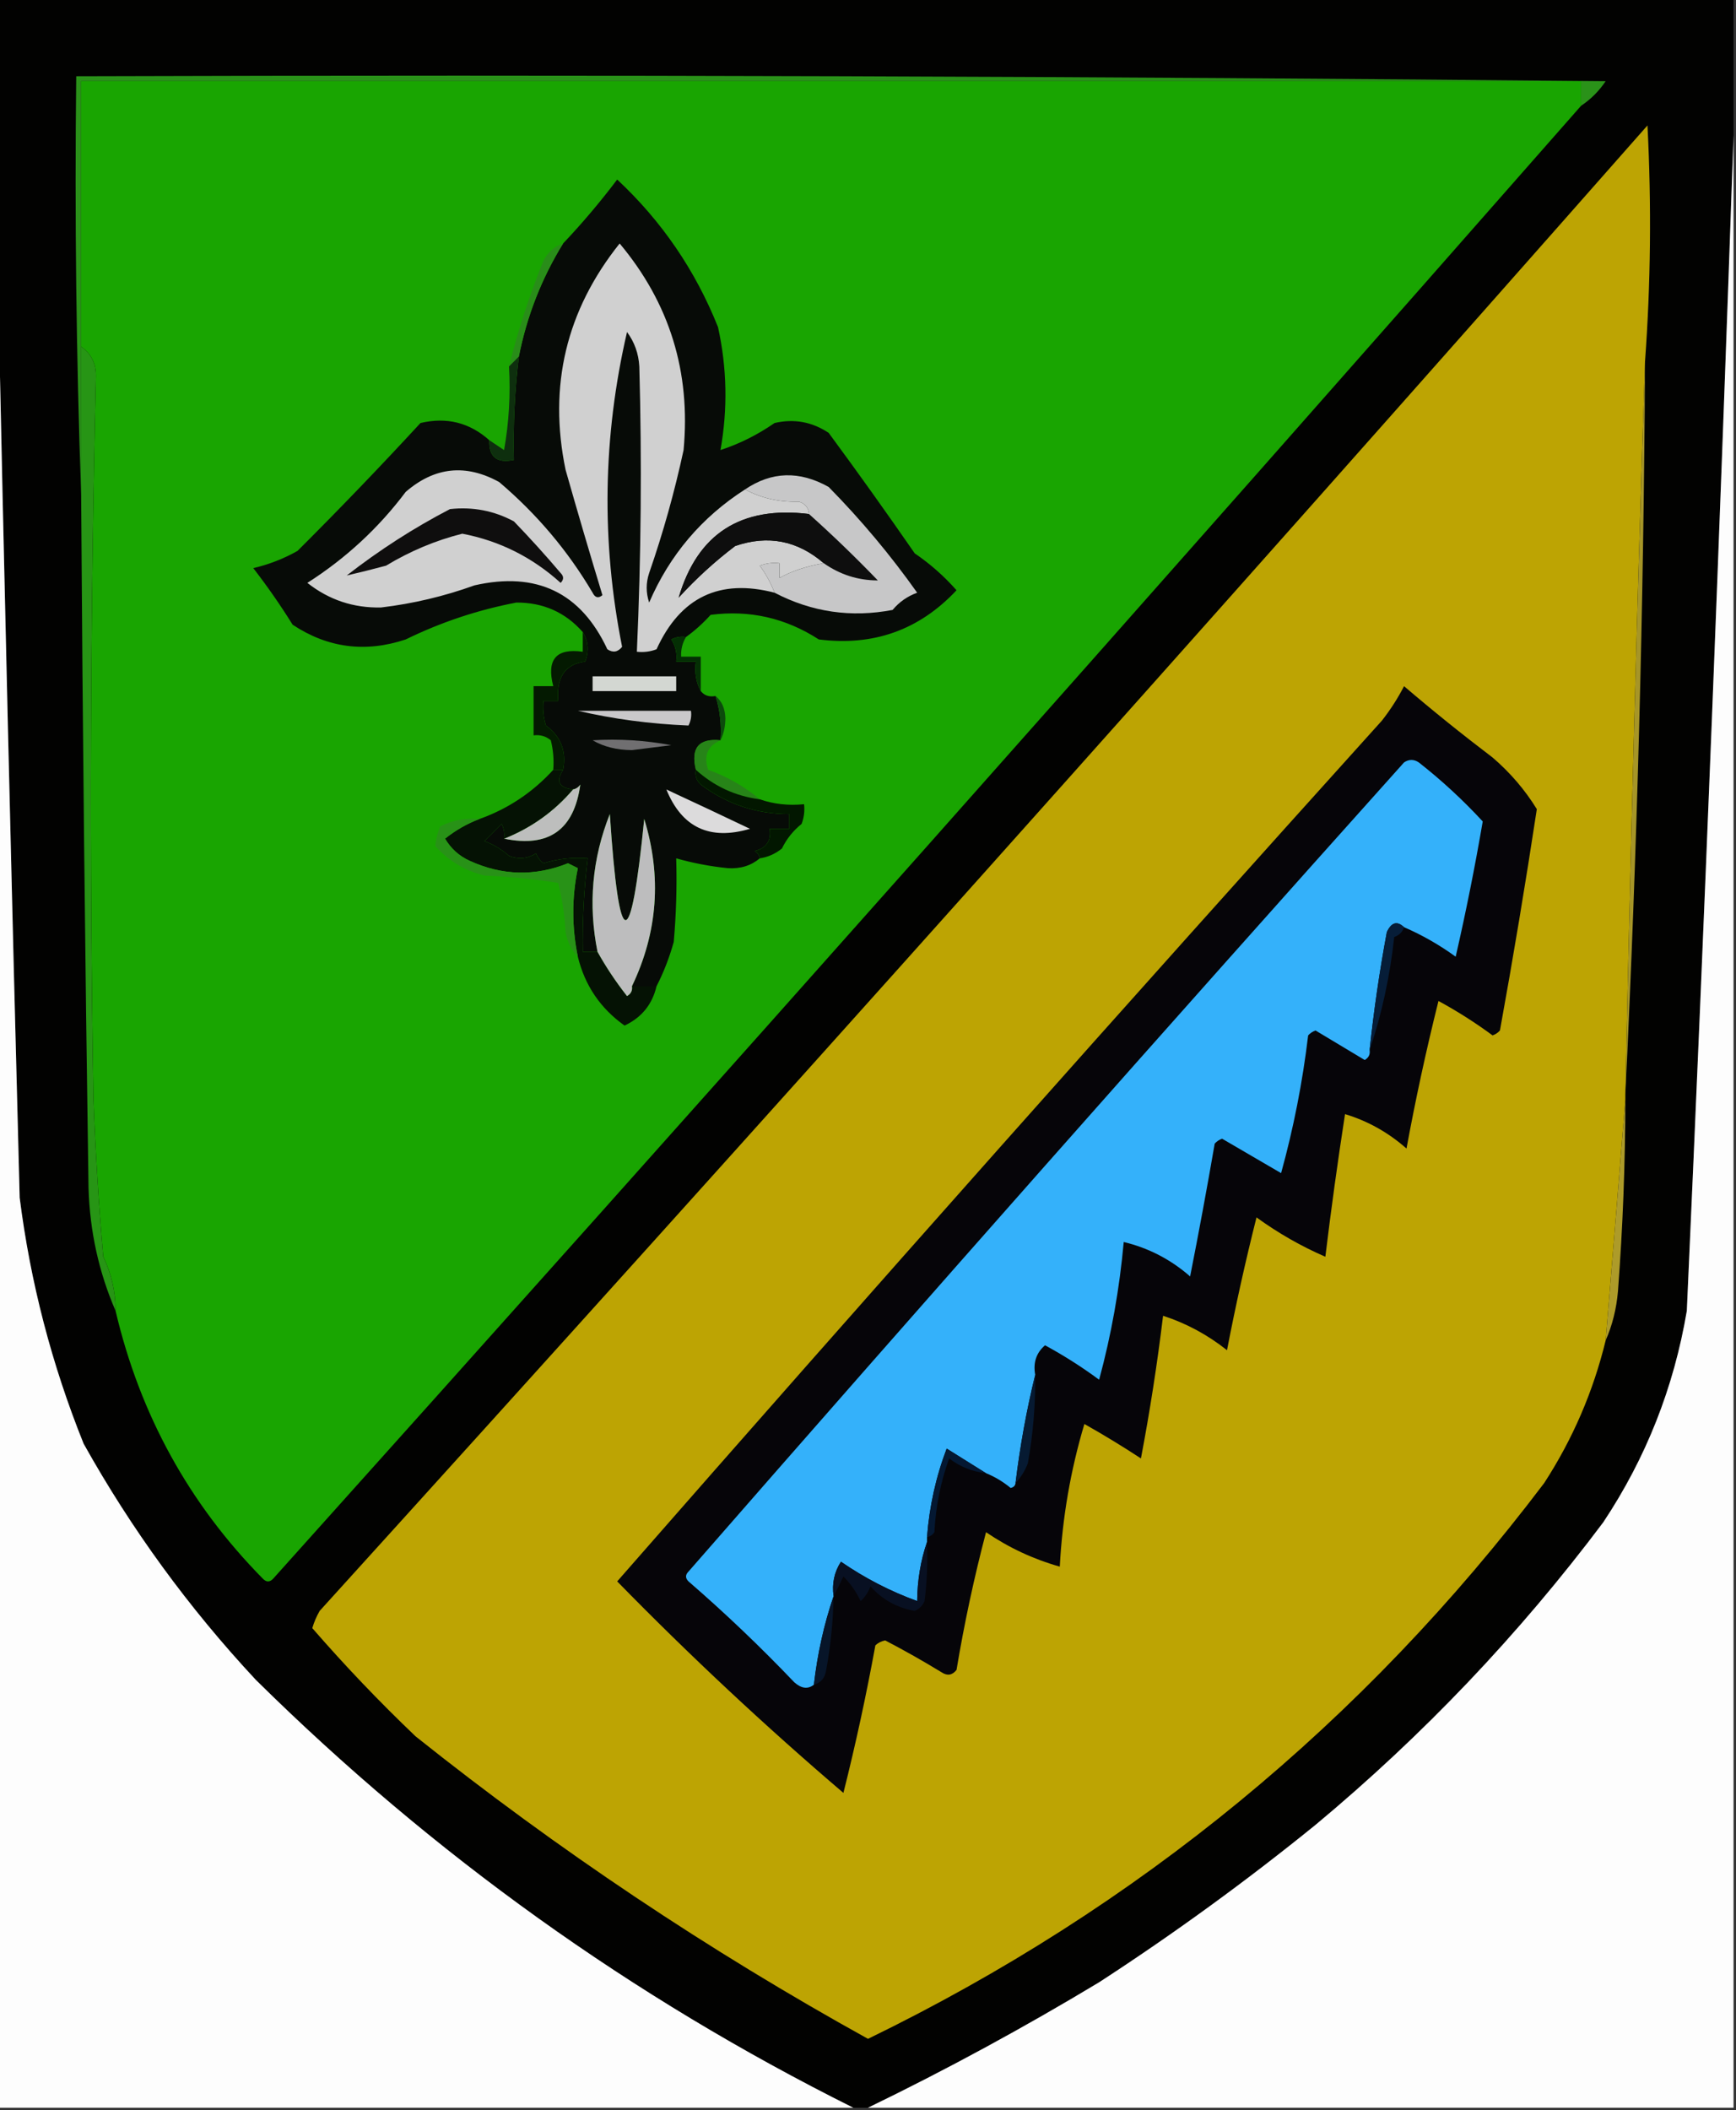 <?xml version="1.0" encoding="UTF-8"?>
<!DOCTYPE svg PUBLIC "-//W3C//DTD SVG 1.1//EN" "http://www.w3.org/Graphics/SVG/1.1/DTD/svg11.dtd">
<svg xmlns="http://www.w3.org/2000/svg" version="1.1" width="353px" height="429px" style="shape-rendering:geometricPrecision; text-rendering:geometricPrecision; image-rendering:optimizeQuality; fill-rule:evenodd; clip-rule:evenodd" xmlns:xlink="http://www.w3.org/1999/xlink">
<rect width="100%" height="100%" fill="#333333" stroke="none"/>
<g><path style="opacity:1" fill="#020201" d="M -0.5,-0.5 C 117.167,-0.5 234.833,-0.5 352.5,-0.5C 352.5,8.833 352.5,18.167 352.5,27.5C 349.761,107.024 346.595,186.69 343,266.5C 340.367,282.089 334.701,296.422 326,309.5C 308.917,332.251 289.417,352.751 267.5,371C 253.393,382.44 238.727,393.107 223.5,403C 208.114,412.268 192.447,420.768 176.5,428.5C 175.5,428.5 174.5,428.5 173.5,428.5C 128.501,406.056 88.001,377.056 52,341.5C 38.371,326.88 26.704,310.88 17,293.5C 10.51,277.38 6.177,260.713 4,243.5C 2.328,180.008 0.828,116.675 -0.5,53.5C -0.5,35.5 -0.5,17.5 -0.5,-0.5 Z"/></g>
<g><path style="opacity:1" fill="#2a9219" d="M 321.5,21.5 C 321.5,19.833 321.5,18.167 321.5,16.5C 219.833,16.5 118.167,16.5 16.5,16.5C 16.5,34.5 16.5,52.5 16.5,70.5C 16.5,80.5 16.5,90.5 16.5,100.5C 15.502,72.338 15.169,44.005 15.5,15.5C 119.169,15.167 222.835,15.5 326.5,16.5C 325.145,18.521 323.479,20.188 321.5,21.5 Z"/></g>
<g><path style="opacity:1" fill="#19a501" d="M 321.5,21.5 C 233.384,121.785 144.717,221.618 55.5,321C 54.833,321.667 54.167,321.667 53.5,321C 38.462,305.771 28.462,287.604 23.5,266.5C 23.487,262.593 22.653,258.926 21,255.5C 20.067,244.85 19.401,234.184 19,223.5C 18.181,174.485 18.347,125.485 19.5,76.5C 19.533,73.898 18.533,71.898 16.5,70.5C 16.5,52.5 16.5,34.5 16.5,16.5C 118.167,16.5 219.833,16.5 321.5,16.5C 321.5,18.167 321.5,19.833 321.5,21.5 Z"/></g>
<g><path style="opacity:1" fill="#bda403" d="M 334.5,73.5 C 332.878,122.999 331.544,172.666 330.5,222.5C 330.5,222.833 330.5,223.167 330.5,223.5C 329.207,239.719 327.874,256.053 326.5,272.5C 323.978,282.877 319.811,292.544 314,301.5C 277.198,350.152 231.365,387.818 176.5,414.5C 144.064,396.549 113.397,376.049 84.5,353C 77.123,345.958 70.123,338.624 63.5,331C 63.862,329.775 64.362,328.609 65,327.5C 155.741,227.429 245.741,126.762 335,25.5C 335.828,41.672 335.661,57.672 334.5,73.5 Z"/></g>
<g><path style="opacity:1" fill="#fdfdfd" d="M 352.5,27.5 C 352.5,161.167 352.5,294.833 352.5,428.5C 293.833,428.5 235.167,428.5 176.5,428.5C 192.447,420.768 208.114,412.268 223.5,403C 238.727,393.107 253.393,382.44 267.5,371C 289.417,352.751 308.917,332.251 326,309.5C 334.701,296.422 340.367,282.089 343,266.5C 346.595,186.69 349.761,107.024 352.5,27.5 Z"/></g>
<g><path style="opacity:1" fill="#070b07" d="M 139.5,129.5 C 138.448,129.351 137.448,129.517 136.5,130C 137.38,131.356 137.714,132.856 137.5,134.5C 138.833,134.5 140.167,134.5 141.5,134.5C 141.205,136.735 141.539,138.735 142.5,140.5C 143.209,141.404 144.209,141.737 145.5,141.5C 146.403,144.391 146.736,147.391 146.5,150.5C 142.092,150.062 140.425,152.062 141.5,156.5C 141.281,157.675 141.614,158.675 142.5,159.5C 147.813,163.493 153.813,165.493 160.5,165.5C 160.5,166.5 160.5,167.5 160.5,168.5C 159.167,168.5 157.833,168.5 156.5,168.5C 156.863,170.911 155.863,172.411 153.5,173C 154.056,173.383 154.389,173.883 154.5,174.5C 152.71,175.997 150.544,176.664 148,176.5C 144.428,176.141 140.928,175.474 137.5,174.5C 137.666,180.176 137.499,185.843 137,191.5C 136.1,194.718 134.933,197.718 133.5,200.5C 131.833,200.5 130.167,200.5 128.5,200.5C 133.754,189.532 134.587,178.198 131,166.5C 128.226,194.242 125.893,193.908 124,165.5C 120.407,174.56 119.573,183.894 121.5,193.5C 120.5,193.5 119.5,193.5 118.5,193.5C 118.407,187.137 118.74,180.804 119.5,174.5C 116.421,174.26 113.421,174.593 110.5,175.5C 109.808,174.975 109.308,174.308 109,173.5C 107.274,174.576 105.441,174.743 103.5,174C 102.026,172.684 100.359,171.684 98.5,171C 99.667,169.833 100.833,168.667 102,167.5C 102.483,168.448 102.649,169.448 102.5,170.5C 111.584,172.373 116.751,168.707 118,159.5C 117.617,160.056 117.117,160.389 116.5,160.5C 113.664,160.163 112.998,158.829 114.5,156.5C 115.211,152.719 114.045,149.719 111,147.5C 110.506,145.866 110.34,144.199 110.5,142.5C 111.5,142.5 112.5,142.5 113.5,142.5C 113.093,137.668 114.926,135.001 119,134.5C 119.789,132.288 119.622,130.288 118.5,128.5C 114.954,124.48 110.454,122.48 105,122.5C 97.183,123.989 89.683,126.489 82.5,130C 74.295,132.732 66.629,131.732 59.5,127C 57.028,123.029 54.361,119.195 51.5,115.5C 54.666,114.766 57.666,113.6 60.5,112C 69.081,103.441 77.415,94.774 85.5,86C 90.82,84.743 95.487,85.91 99.5,89.5C 99.384,92.91 101.05,94.244 104.5,93.5C 104.326,86.465 104.659,79.465 105.5,72.5C 107.134,64.259 110.134,56.592 114.5,49.5C 118.396,45.383 122.063,41.05 125.5,36.5C 134.568,44.969 141.402,54.969 146,66.5C 147.831,74.803 147.998,83.136 146.5,91.5C 150.381,90.226 154.048,88.393 157.5,86C 161.452,85.088 165.119,85.755 168.5,88C 174.456,96.079 180.289,104.245 186,112.5C 189.13,114.628 191.963,117.128 194.5,120C 186.937,128.078 177.604,131.411 166.5,130C 159.748,125.635 152.415,123.969 144.5,125C 142.963,126.707 141.296,128.207 139.5,129.5 Z"/></g>
<g><path style="opacity:1" fill="#298d19" d="M 114.5,49.5 C 110.134,56.592 107.134,64.259 105.5,72.5C 104.833,73.167 104.167,73.833 103.5,74.5C 105.321,67.203 107.654,60.036 110.5,53C 111.41,51.251 112.743,50.084 114.5,49.5 Z"/></g>
<g><path style="opacity:1" fill="#0e2f0e" d="M 105.5,72.5 C 104.659,79.465 104.326,86.465 104.5,93.5C 101.05,94.244 99.384,92.91 99.5,89.5C 100.482,90.141 101.482,90.808 102.5,91.5C 103.495,85.872 103.829,80.206 103.5,74.5C 104.167,73.833 104.833,73.167 105.5,72.5 Z"/></g>
<g><path style="opacity:1" fill="#fdfdfd" d="M -0.5,53.5 C 0.828,116.675 2.328,180.008 4,243.5C 6.177,260.713 10.51,277.38 17,293.5C 26.704,310.88 38.371,326.88 52,341.5C 88.001,377.056 128.501,406.056 173.5,428.5C 115.5,428.5 57.5,428.5 -0.5,428.5C -0.5,303.5 -0.5,178.5 -0.5,53.5 Z"/></g>
<g><path style="opacity:1" fill="#279515" d="M 16.5,70.5 C 18.533,71.898 19.533,73.898 19.5,76.5C 18.347,125.485 18.181,174.485 19,223.5C 19.401,234.184 20.067,244.85 21,255.5C 22.653,258.926 23.487,262.593 23.5,266.5C 20.092,258.637 18.258,250.304 18,241.5C 17.295,194.501 16.795,147.501 16.5,100.5C 16.5,90.5 16.5,80.5 16.5,70.5 Z"/></g>
<g><path style="opacity:1" fill="#d0d0d0" d="M 151.5,99.5 C 154.701,101.26 158.367,102.094 162.5,102C 163.756,102.417 164.423,103.25 164.5,104.5C 150.673,102.809 141.839,108.476 138,121.5C 141.534,117.631 145.367,114.131 149.5,111C 156.161,108.719 162.161,109.886 167.5,114.5C 163.87,115.14 160.87,116.14 158.5,117.5C 158.5,116.5 158.5,115.5 158.5,114.5C 157.127,114.343 155.793,114.51 154.5,115C 155.758,116.741 156.758,118.574 157.5,120.5C 146.327,117.586 138.327,121.419 133.5,132C 132.207,132.49 130.873,132.657 129.5,132.5C 130.367,113.172 130.533,93.839 130,74.5C 129.849,71.881 129.015,69.547 127.5,67.5C 122.569,88.771 122.236,110.105 126.5,131.5C 125.635,132.583 124.635,132.749 123.5,132C 118.118,120.477 109.118,116.144 96.5,119C 90.319,121.229 83.986,122.729 77.5,123.5C 71.889,123.63 66.889,121.963 62.5,118.5C 70.323,113.507 76.99,107.341 82.5,100C 88.369,94.924 94.702,94.257 101.5,98C 109.14,104.48 115.474,111.98 120.5,120.5C 121.002,121.521 121.668,121.688 122.5,121C 119.925,112.535 117.425,104.035 115,95.5C 111.47,78.428 115.137,63.094 126,49.5C 136.15,61.62 140.483,75.62 139,91.5C 137.169,99.993 134.836,108.326 132,116.5C 131.333,118.5 131.333,120.5 132,122.5C 136.168,112.834 142.668,105.167 151.5,99.5 Z"/></g>
<g><path style="opacity:1" fill="#0f0e0e" d="M 91.5,103.5 C 96.121,102.993 100.454,103.826 104.5,106C 107.784,109.405 110.95,112.905 114,116.5C 114.667,117.167 114.667,117.833 114,118.5C 108.227,113.28 101.561,109.947 94,108.5C 88.563,109.872 83.397,112.039 78.5,115C 75.735,115.743 73.069,116.41 70.5,117C 77.158,111.817 84.158,107.317 91.5,103.5 Z"/></g>
<g><path style="opacity:1" fill="#0e0e0e" d="M 164.5,104.5 C 169.271,108.769 173.938,113.269 178.5,118C 174.488,117.998 170.821,116.831 167.5,114.5C 162.161,109.886 156.161,108.719 149.5,111C 145.367,114.131 141.534,117.631 138,121.5C 141.839,108.476 150.673,102.809 164.5,104.5 Z"/></g>
<g><path style="opacity:1" fill="#c7c7c8" d="M 157.5,120.5 C 156.758,118.574 155.758,116.741 154.5,115C 155.793,114.51 157.127,114.343 158.5,114.5C 158.5,115.5 158.5,116.5 158.5,117.5C 160.87,116.14 163.87,115.14 167.5,114.5C 170.821,116.831 174.488,117.998 178.5,118C 173.938,113.269 169.271,108.769 164.5,104.5C 164.423,103.25 163.756,102.417 162.5,102C 158.367,102.094 154.701,101.26 151.5,99.5C 156.905,95.839 162.572,95.673 168.5,99C 175.095,105.704 181.095,112.871 186.5,120.5C 184.518,121.216 182.851,122.383 181.5,124C 173.066,125.612 165.066,124.445 157.5,120.5 Z"/></g>
<g><path style="opacity:1" fill="#042f04" d="M 139.5,129.5 C 138.766,130.708 138.433,132.041 138.5,133.5C 139.833,133.5 141.167,133.5 142.5,133.5C 142.5,135.833 142.5,138.167 142.5,140.5C 141.539,138.735 141.205,136.735 141.5,134.5C 140.167,134.5 138.833,134.5 137.5,134.5C 137.714,132.856 137.38,131.356 136.5,130C 137.448,129.517 138.448,129.351 139.5,129.5 Z"/></g>
<g><path style="opacity:1" fill="#d3d7d2" d="M 120.5,137.5 C 126.167,137.5 131.833,137.5 137.5,137.5C 137.5,138.5 137.5,139.5 137.5,140.5C 131.833,140.5 126.167,140.5 120.5,140.5C 120.5,139.5 120.5,138.5 120.5,137.5 Z"/></g>
<g><path style="opacity:1" fill="#c9c8ca" d="M 117.5,144.5 C 125.167,144.5 132.833,144.5 140.5,144.5C 140.649,145.552 140.483,146.552 140,147.5C 132.177,147.177 124.677,146.177 117.5,144.5 Z"/></g>
<g><path style="opacity:1" fill="#0c4b0c" d="M 145.5,141.5 C 146.765,142.514 147.431,144.014 147.5,146C 147.492,147.707 147.158,149.207 146.5,150.5C 146.736,147.391 146.403,144.391 145.5,141.5 Z"/></g>
<g><path style="opacity:1" fill="#041a01" d="M 118.5,128.5 C 119.622,130.288 119.789,132.288 119,134.5C 114.926,135.001 113.093,137.668 113.5,142.5C 112.5,142.5 111.5,142.5 110.5,142.5C 110.34,144.199 110.506,145.866 111,147.5C 114.045,149.719 115.211,152.719 114.5,156.5C 113.833,156.5 113.167,156.5 112.5,156.5C 112.662,154.473 112.495,152.473 112,150.5C 110.989,149.663 109.822,149.33 108.5,149.5C 108.5,146.167 108.5,142.833 108.5,139.5C 109.833,139.5 111.167,139.5 112.5,139.5C 111.094,134.069 113.094,131.735 118.5,132.5C 118.5,131.167 118.5,129.833 118.5,128.5 Z"/></g>
<g><path style="opacity:1" fill="#706f71" d="M 120.5,150.5 C 125.875,150.172 131.208,150.505 136.5,151.5C 133.833,151.833 131.167,152.167 128.5,152.5C 125.41,152.478 122.743,151.812 120.5,150.5 Z"/></g>
<g><path style="opacity:1" fill="#278418" d="M 146.5,150.5 C 143.867,151.66 143.034,153.66 144,156.5C 147.879,157.888 151.379,159.888 154.5,162.5C 149.528,161.847 145.195,159.847 141.5,156.5C 140.425,152.062 142.092,150.062 146.5,150.5 Z"/></g>
<g><path style="opacity:1" fill="#021700" d="M 141.5,156.5 C 145.195,159.847 149.528,161.847 154.5,162.5C 157.287,163.477 160.287,163.81 163.5,163.5C 163.657,164.873 163.49,166.207 163,167.5C 161.287,168.878 159.953,170.545 159,172.5C 157.67,173.582 156.17,174.249 154.5,174.5C 154.389,173.883 154.056,173.383 153.5,173C 155.863,172.411 156.863,170.911 156.5,168.5C 157.833,168.5 159.167,168.5 160.5,168.5C 160.5,167.5 160.5,166.5 160.5,165.5C 153.813,165.493 147.813,163.493 142.5,159.5C 141.614,158.675 141.281,157.675 141.5,156.5 Z"/></g>
<g><path style="opacity:1" fill="#bdbebd" d="M 102.5,170.5 C 108.026,168.298 112.692,164.965 116.5,160.5C 117.117,160.389 117.617,160.056 118,159.5C 116.751,168.707 111.584,172.373 102.5,170.5 Z"/></g>
<g><path style="opacity:1" fill="#dcdbdc" d="M 135.5,160.5 C 141.139,163.117 146.806,165.783 152.5,168.5C 144.318,170.907 138.651,168.24 135.5,160.5 Z"/></g>
<g><path style="opacity:1" fill="#051204" d="M 112.5,156.5 C 113.167,156.5 113.833,156.5 114.5,156.5C 112.998,158.829 113.664,160.163 116.5,160.5C 112.692,164.965 108.026,168.298 102.5,170.5C 102.649,169.448 102.483,168.448 102,167.5C 100.833,168.667 99.667,169.833 98.5,171C 100.359,171.684 102.026,172.684 103.5,174C 105.441,174.743 107.274,174.576 109,173.5C 109.308,174.308 109.808,174.975 110.5,175.5C 113.421,174.593 116.421,174.26 119.5,174.5C 118.74,180.804 118.407,187.137 118.5,193.5C 119.5,193.5 120.5,193.5 121.5,193.5C 123.228,196.607 125.228,199.607 127.5,202.5C 128.298,202.043 128.631,201.376 128.5,200.5C 130.167,200.5 131.833,200.5 133.5,200.5C 132.632,204.203 130.466,206.87 127,208.5C 122.092,205.017 118.925,200.35 117.5,194.5C 116.26,188.486 116.26,182.486 117.5,176.5C 116.833,176.167 116.167,175.833 115.5,175.5C 108.781,178.196 102.115,178.029 95.5,175C 93.36,174.027 91.693,172.527 90.5,170.5C 92.643,168.79 94.977,167.457 97.5,166.5C 103.323,164.42 108.323,161.087 112.5,156.5 Z"/></g>
<g><path style="opacity:1" fill="#289217" d="M 97.5,166.5 C 94.977,167.457 92.643,168.79 90.5,170.5C 91.693,172.527 93.36,174.027 95.5,175C 102.115,178.029 108.781,178.196 115.5,175.5C 116.167,175.833 116.833,176.167 117.5,176.5C 116.26,182.486 116.26,188.486 117.5,194.5C 116.207,193.158 115.374,191.491 115,189.5C 114.824,186.118 114.324,182.785 113.5,179.5C 108.553,178.717 103.553,178.217 98.5,178C 94.536,177.019 91.203,175.019 88.5,172C 88.616,170.732 88.949,169.398 89.5,168C 92.013,166.748 94.68,166.248 97.5,166.5 Z"/></g>
<g><path style="opacity:1" fill="#060509" d="M 285.5,139.5 C 291.317,144.476 297.317,149.309 303.5,154C 307.093,157.085 310.093,160.585 312.5,164.5C 310.217,179.534 307.717,194.534 305,209.5C 304.586,209.957 304.086,210.291 303.5,210.5C 300.003,207.917 296.336,205.584 292.5,203.5C 290.006,213.493 287.839,223.493 286,233.5C 282.301,230.236 278.134,227.903 273.5,226.5C 272.006,236.144 270.672,245.81 269.5,255.5C 264.606,253.382 259.939,250.715 255.5,247.5C 253.246,256.437 251.246,265.437 249.5,274.5C 245.547,271.359 241.214,269.025 236.5,267.5C 235.323,277.242 233.823,286.909 232,296.5C 228.25,294.041 224.417,291.708 220.5,289.5C 217.682,298.926 216.016,308.593 215.5,318.5C 210.141,316.988 205.141,314.654 200.5,311.5C 198.072,320.733 196.072,330.067 194.5,339.5C 193.635,340.583 192.635,340.749 191.5,340C 187.732,337.7 183.898,335.533 180,333.5C 179.228,333.645 178.561,333.978 178,334.5C 176.153,344.618 173.987,354.618 171.5,364.5C 155.564,350.9 140.231,336.567 125.5,321.5C 176.854,262.831 228.687,204.498 281,146.5C 282.75,144.266 284.25,141.932 285.5,139.5 Z"/></g>
<g><path style="opacity:1" fill="#34b1fa" d="M 285.5,188.5 C 284.09,187.172 282.924,187.505 282,189.5C 280.519,197.446 279.353,205.446 278.5,213.5C 278.631,214.376 278.298,215.043 277.5,215.5C 274.167,213.5 270.833,211.5 267.5,209.5C 266.914,209.709 266.414,210.043 266,210.5C 264.863,220.018 263.03,229.351 260.5,238.5C 256.5,236.167 252.5,233.833 248.5,231.5C 247.914,231.709 247.414,232.043 247,232.5C 245.437,241.549 243.77,250.549 242,259.5C 238.06,256.054 233.56,253.721 228.5,252.5C 227.647,261.999 225.98,271.332 223.5,280.5C 220.003,277.917 216.336,275.584 212.5,273.5C 210.717,275.023 210.051,277.023 210.5,279.5C 208.754,286.634 207.42,293.967 206.5,301.5C 206.44,302.043 206.107,302.376 205.5,302.5C 203.971,301.237 202.305,300.237 200.5,299.5C 197.898,297.858 195.231,296.192 192.5,294.5C 190.317,300.24 188.984,306.24 188.5,312.5C 188.5,312.833 188.5,313.167 188.5,313.5C 187.205,317.267 186.539,321.267 186.5,325.5C 181.037,323.518 175.871,320.851 171,317.5C 169.648,319.594 169.148,321.927 169.5,324.5C 167.549,330.245 166.215,336.245 165.5,342.5C 164.279,343.465 162.946,343.298 161.5,342C 154.636,334.802 147.47,327.968 140,321.5C 139.333,320.833 139.333,320.167 140,319.5C 188.128,264.37 236.628,209.536 285.5,155C 286.5,154.333 287.5,154.333 288.5,155C 293.134,158.632 297.467,162.632 301.5,167C 299.926,176.201 298.093,185.368 296,194.5C 292.689,192.097 289.189,190.097 285.5,188.5 Z"/></g>
<g><path style="opacity:1" fill="#a69527" d="M 334.5,73.5 C 334.231,123.548 332.898,173.215 330.5,222.5C 331.544,172.666 332.878,122.999 334.5,73.5 Z"/></g>
<g><path style="opacity:1" fill="#bdbdbe" d="M 128.5,200.5 C 128.631,201.376 128.298,202.043 127.5,202.5C 125.228,199.607 123.228,196.607 121.5,193.5C 119.573,183.894 120.407,174.56 124,165.5C 125.893,193.908 128.226,194.242 131,166.5C 134.587,178.198 133.754,189.532 128.5,200.5 Z"/></g>
<g><path style="opacity:1" fill="#061d38" d="M 285.5,188.5 C 285.189,189.478 284.522,190.145 283.5,190.5C 282.641,198.478 280.975,206.145 278.5,213.5C 279.353,205.446 280.519,197.446 282,189.5C 282.924,187.505 284.09,187.172 285.5,188.5 Z"/></g>
<g><path style="opacity:1" fill="#ad9b29" d="M 330.5,223.5 C 330.484,236.517 329.984,249.517 329,262.5C 328.689,266.09 327.856,269.423 326.5,272.5C 327.874,256.053 329.207,239.719 330.5,223.5 Z"/></g>
<g><path style="opacity:1" fill="#061a32" d="M 210.5,279.5 C 210.572,285.545 210.072,291.545 209,297.5C 208.392,299.066 207.558,300.4 206.5,301.5C 207.42,293.967 208.754,286.634 210.5,279.5 Z"/></g>
<g><path style="opacity:1" fill="#041832" d="M 200.5,299.5 C 197.735,299.202 195.235,298.202 193,296.5C 191.272,301.279 190.272,306.279 190,311.5C 189.617,312.056 189.117,312.389 188.5,312.5C 188.984,306.24 190.317,300.24 192.5,294.5C 195.231,296.192 197.898,297.858 200.5,299.5 Z"/></g>
<g><path style="opacity:1" fill="#081022" d="M 188.5,313.5 C 188.666,317.514 188.499,321.514 188,325.5C 187.612,326.428 186.945,327.095 186,327.5C 182.372,326.855 179.372,325.189 177,322.5C 176.581,323.672 175.915,324.672 175,325.5C 174.1,323.602 172.934,321.936 171.5,320.5C 170.828,321.949 170.161,323.282 169.5,324.5C 169.148,321.927 169.648,319.594 171,317.5C 175.871,320.851 181.037,323.518 186.5,325.5C 186.539,321.267 187.205,317.267 188.5,313.5 Z"/></g>
<g><path style="opacity:1" fill="#071529" d="M 169.5,324.5 C 169.412,329.536 168.912,334.536 168,339.5C 167.764,341.119 166.931,342.119 165.5,342.5C 166.215,336.245 167.549,330.245 169.5,324.5 Z"/></g>
</svg>
